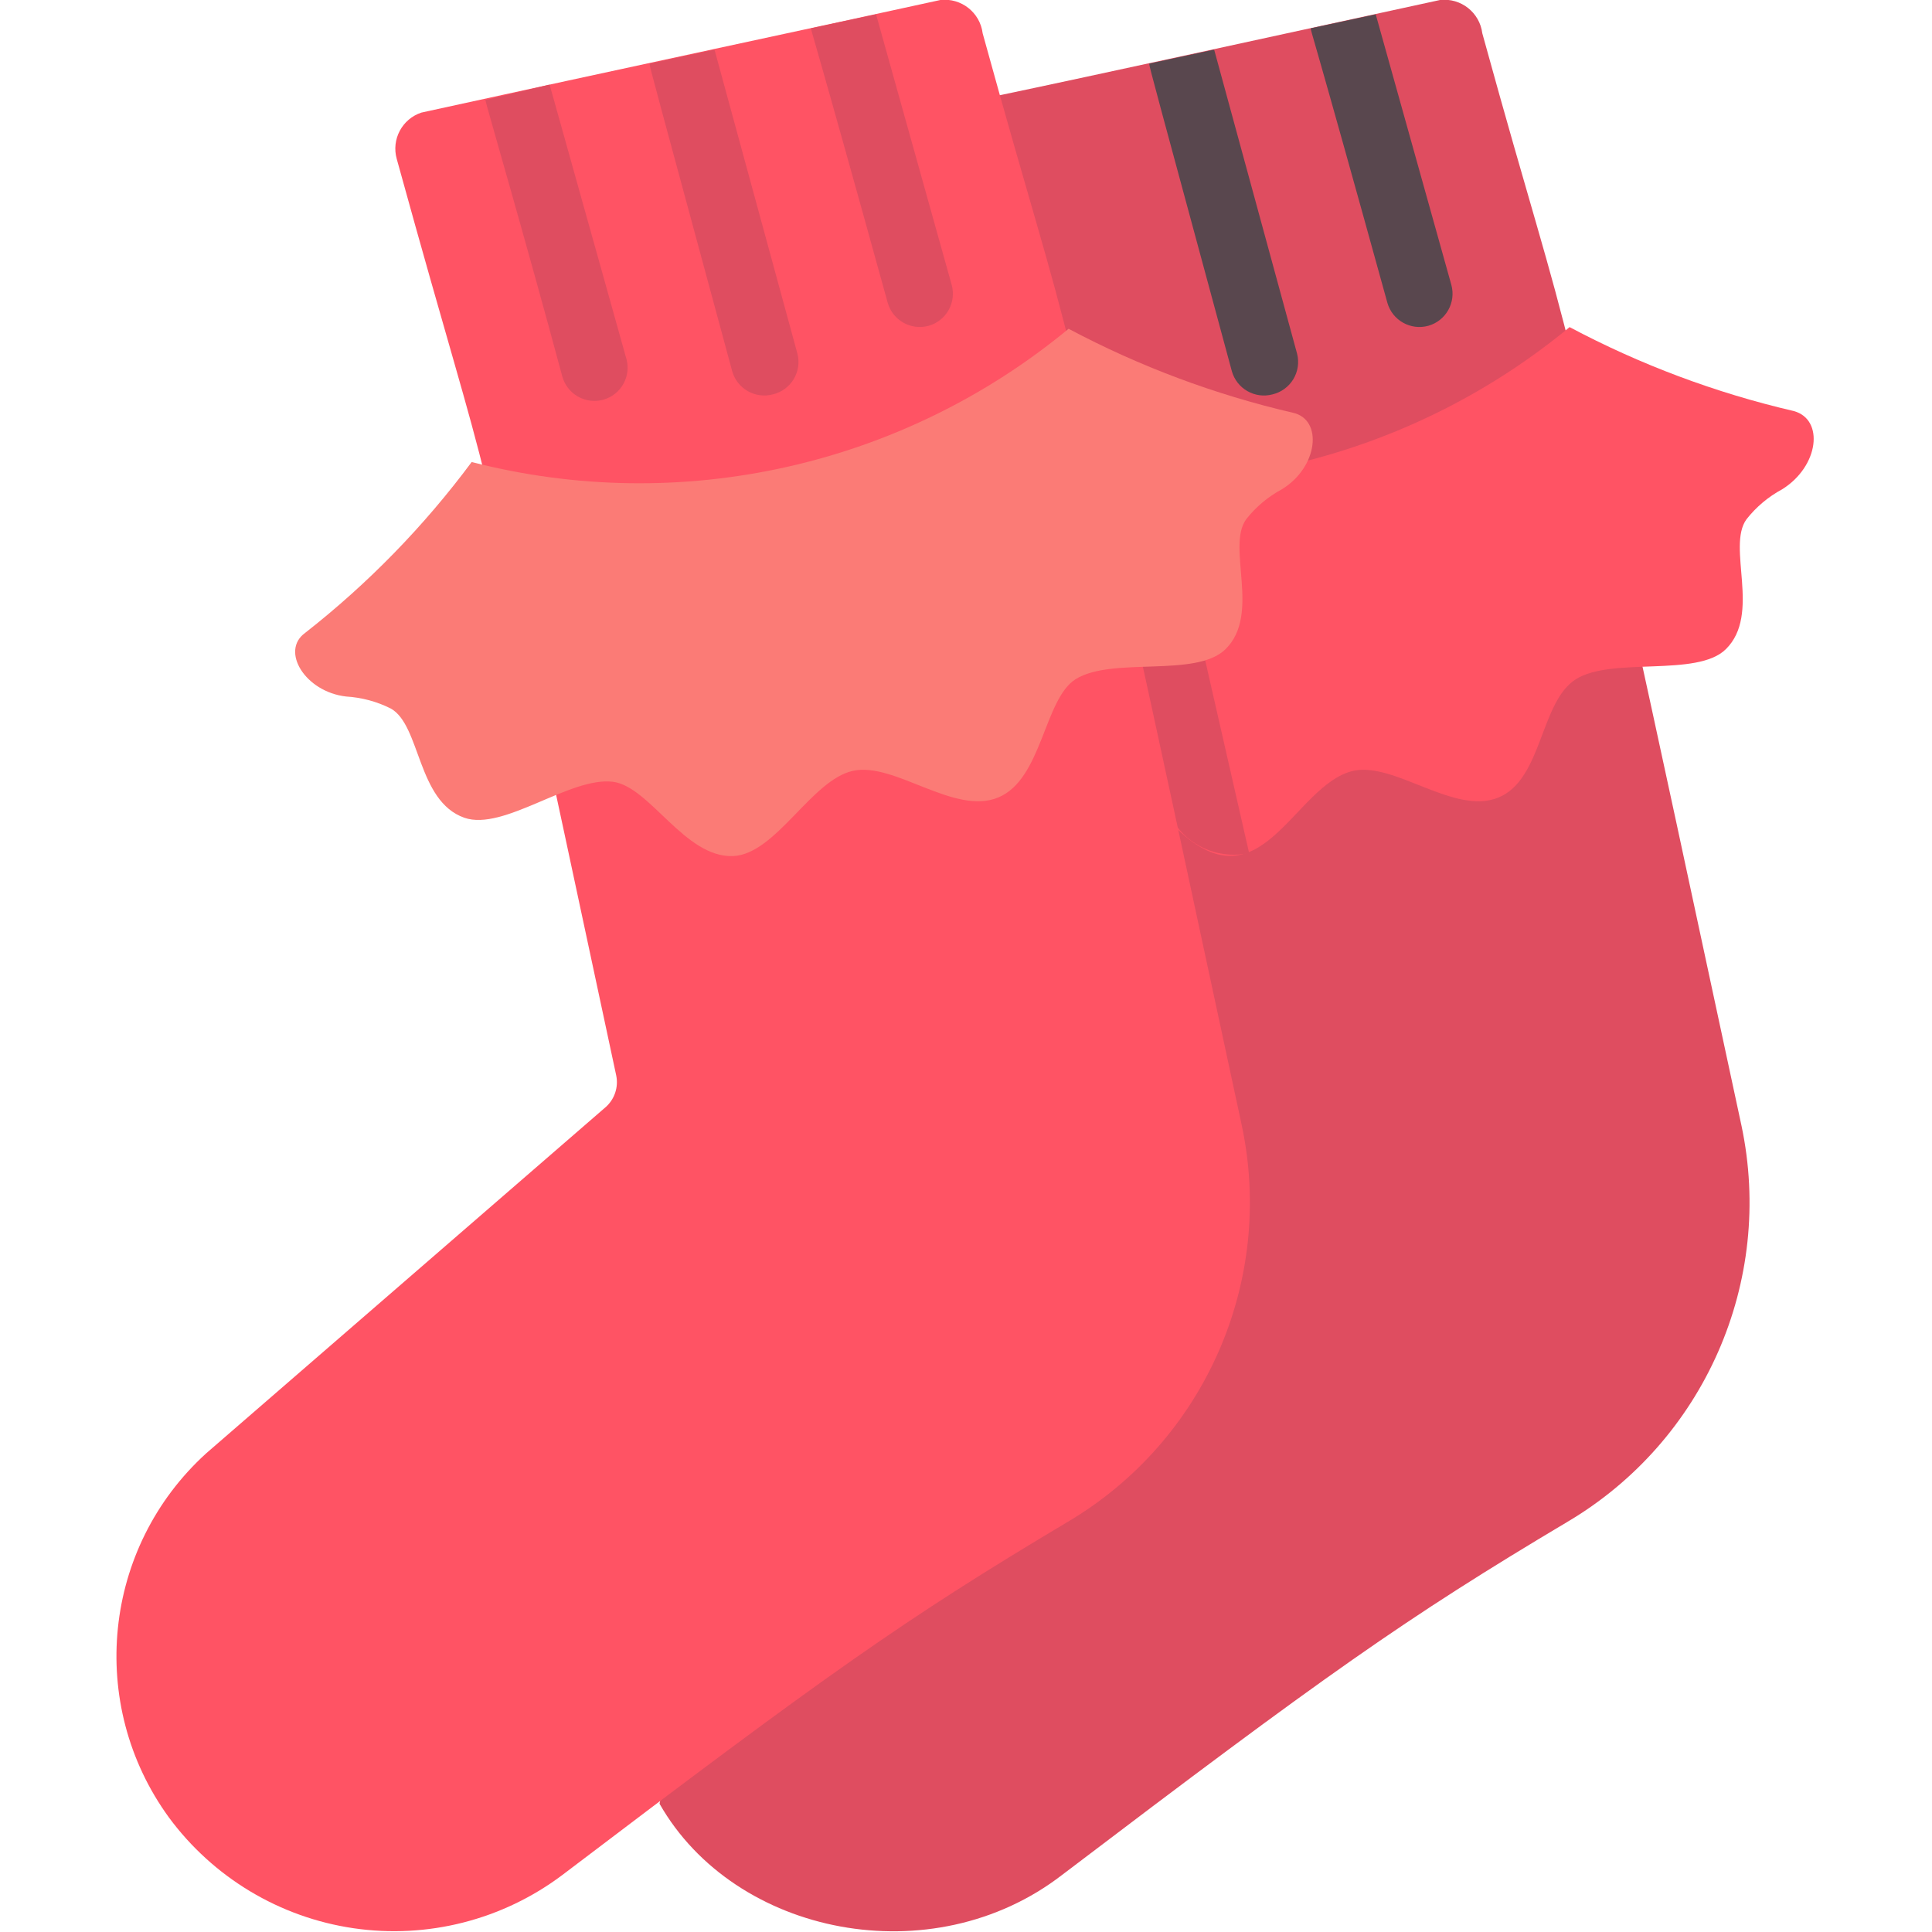 <svg height="512" viewBox="0 0 51 58" width="512" xmlns="http://www.w3.org/2000/svg"><g id="092---Socks" fill="none" transform="translate(-1 -1)"><path id="Shape" d="m44.55 46.69c-4.87 2.9-7.27 4.6-15.17 10.6-3.89 3-9.82 1.83-12.08-2.14 10.31-51.83 10.11-51.29 10.21-51.29 2.49-.52 9.13-1.97 13.22-2.86.626-.071 1.192.375 1.27 1 3 10.89 1.73 4.57 7.78 32.79.991 4.678-1.113 9.467-5.23 11.9z" fill="#df4d60"/><path id="Shape" d="m51 15.69c-.415.223-.779.53-1.07.9-.6.83.45 2.85-.62 3.9-.86.85-3.42.22-4.5.9s-1 3-2.32 3.55-3.11-1.07-4.36-.8c-1.81.41-2.78 4.26-5.38 1.66l-2.75 1.2-2-9c4.45-4.45 3.93-4 4.15-4l4.64.82c2.871-.744 5.544-2.11 7.83-4 2.124 1.129 4.387 1.976 6.73 2.52.92.25.76 1.66-.35 2.35z" fill="#ff5364"/><path id="Shape" d="m35 26.61c-.823.18-1.675-.136-2.18-.81l-2.82 1.2-2-9c4.45-4.45 3.93-4 4.15-4 1.69 7.57 1.05 4.7 2.85 12.61z" fill="#df4d60"/><path id="Shape" d="m35.7 12.84c-.53.14-1.074-.172-1.22-.7-2.31-8.54-2.48-9.14-2.48-9.23l1.95-.42 2.49 9.13c.066.26.025.536-.114.765-.139.229-.365.393-.626.455z" fill="#59474e"/><path id="Shape" d="m40.38 10.78c-.53.147-1.08-.161-1.23-.69-2.28-8.25-2.3-8.14-2.3-8.24l1.95-.42 2.27 8.12c.147.53-.161 1.08-.69 1.23z" fill="#59474e"/><path id="Shape" d="m29.55 46.69c-4.87 2.9-7.27 4.6-15.17 10.6-1.792 1.347-4.048 1.922-6.266 1.597-2.218-.325-4.214-1.523-5.544-3.327-2.469-3.396-1.987-8.106 1.12-10.93l12-10.4c.262-.237.38-.594.31-.94-4.79-22.38-3.35-15.78-6.59-27.52-.164-.587.162-1.199.74-1.39 5.55-1.22 12.68-2.74 15.58-3.38.626-.071 1.192.375 1.27 1 3 10.89 1.73 4.57 7.78 32.79.991 4.678-1.113 9.467-5.23 11.9z" fill="#ff5364"/><g fill="#df4d60"><path id="Shape" d="m15.61 13c-.256.07-.529.036-.76-.095-.231-.131-.4-.349-.47-.605-1.12-4.17-2.31-8.24-2.31-8.3l1.93-.46 2.29 8.18c.087.26.063.544-.065.786-.129.242-.351.421-.615.494z"/><path id="Shape" d="m20.7 12.84c-.53.14-1.074-.172-1.22-.7-2.31-8.54-2.48-9.14-2.48-9.23l1.95-.42 2.49 9.13c.066.26.025.536-.114.765-.139.229-.365.393-.626.455z"/><path id="Shape" d="m25.38 10.78c-.53.147-1.08-.161-1.23-.69-2.28-8.25-2.3-8.14-2.3-8.24l1.95-.42 2.27 8.12c.147.53-.161 1.08-.69 1.23z"/></g><path id="Shape" d="m6.66 20c1.888-1.479 3.57-3.204 5-5.13 6.269 1.614 12.932.126 17.92-4 2.124 1.129 4.387 1.976 6.73 2.52.92.2.76 1.64-.33 2.3-.415.223-.779.53-1.07.9-.6.83.45 2.85-.62 3.9-.89.87-3.39.21-4.5.9-.95.6-1 3-2.32 3.55s-3.11-1.07-4.36-.8-2.31 2.5-3.6 2.56c-1.45.06-2.5-2.09-3.61-2.23-1.29-.16-3.28 1.49-4.46 1.08-1.42-.5-1.31-2.78-2.21-3.28-.418-.21-.874-.332-1.34-.36-1.23-.14-1.98-1.37-1.23-1.91z" fill="#fb7b76"/></g></svg>